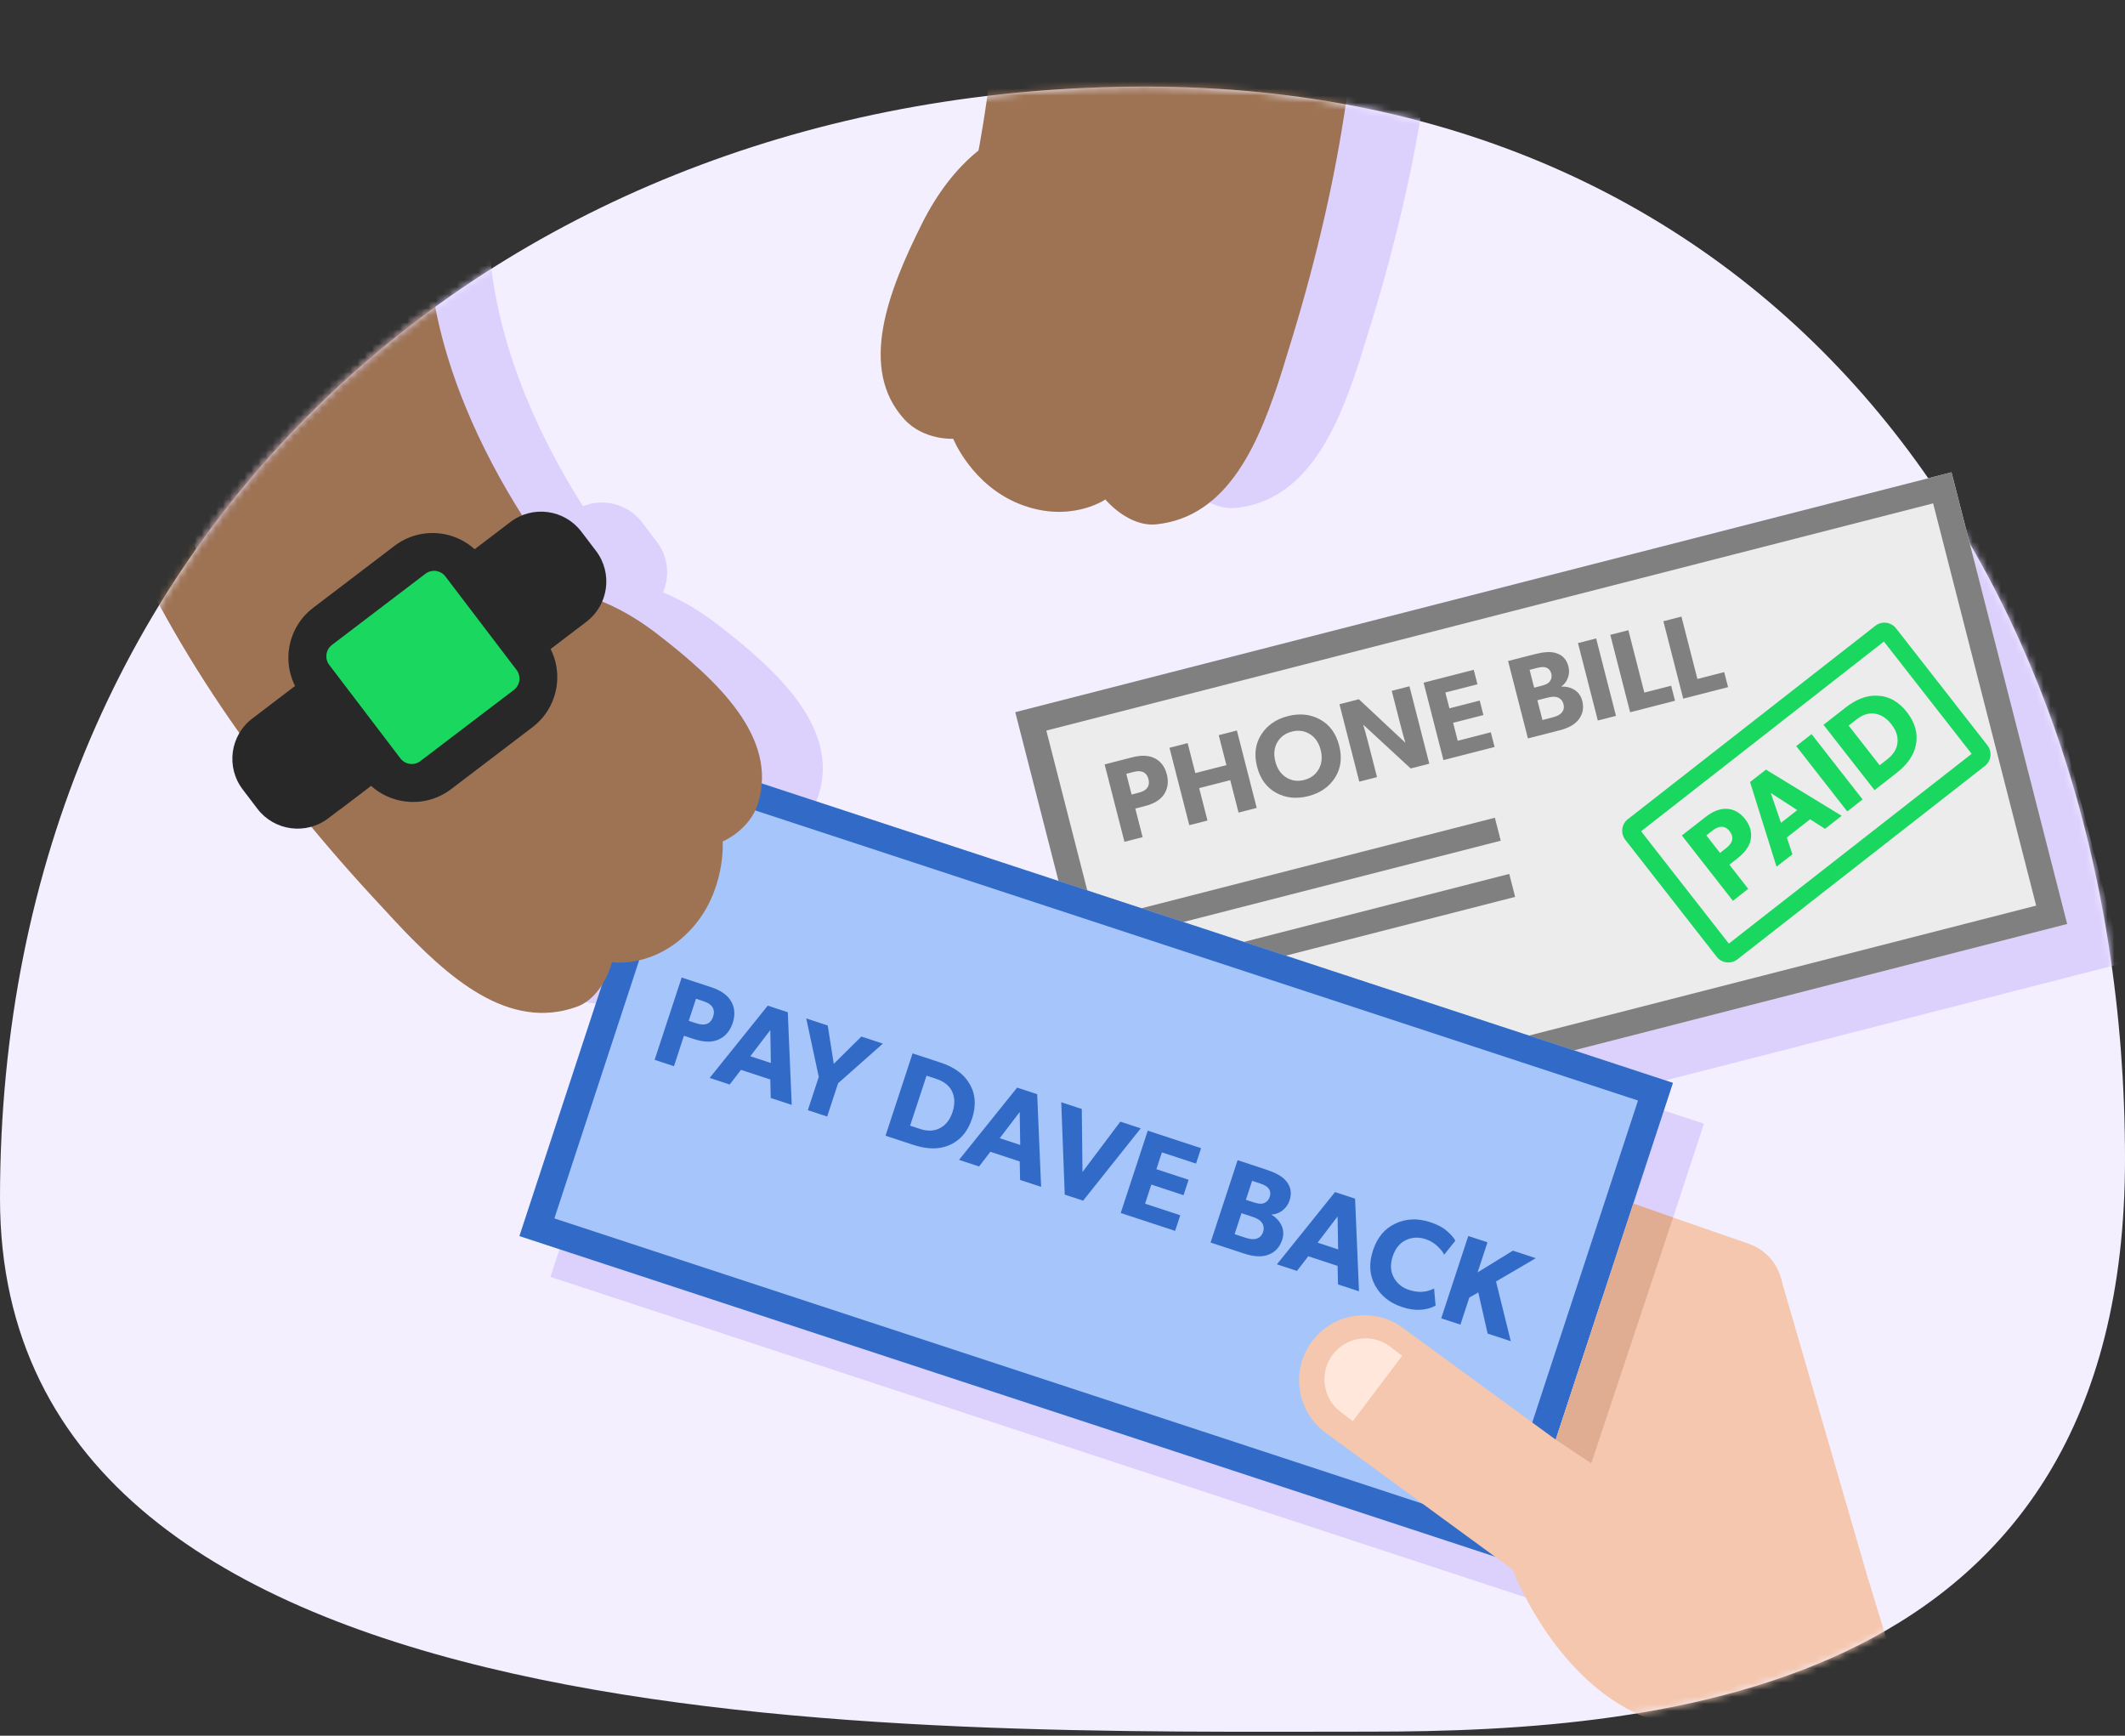 <svg width="300" height="245" viewBox="0 0 300 245" fill="none" xmlns="http://www.w3.org/2000/svg">
<rect x="0" y="0" width="300" height="245" fill="#333333" stroke="none"/>
<path d="M0 169.153C0 73.43 72.778 12.222 161.667 12.222C250.556 12.222 300 81.233 300 163.616C300 238.644 235.625 244.426 193.333 244.426C128.486 244.426 0 247.626 0 169.153Z" fill="#F3EFFE"/>
<mask id="mask0" mask-type="alpha" maskUnits="userSpaceOnUse" x="0" y="12" width="300" height="233">
<path d="M0 169.153C0 73.43 72.778 12.222 161.667 12.222C250.556 12.222 300 81.233 300 163.616C300 238.644 235.625 244.426 193.333 244.426C128.486 244.426 0 247.626 0 169.153Z" fill="#F3EFFE"/>
</mask>
<g mask="url(#mask0)">
<path d="M299.617 135.978L283.285 72.222L151.112 106.08L151.111 106.081L167.444 169.838L299.617 135.978Z" fill="#DCD0FD"/>
</g>
<path fill-rule="evenodd" clip-rule="evenodd" d="M291.839 130.424L159.666 164.283L143.333 100.525L275.506 66.666L291.839 130.424Z" fill="#ECECEC"/>
<path fill-rule="evenodd" clip-rule="evenodd" d="M143.333 100.526L275.507 66.667L291.839 130.423L159.666 164.282L143.333 100.526ZM287.457 127.828L272.911 71.049L147.717 103.121L162.261 159.9L287.457 127.828Z" fill="#808080"/>
<path fill-rule="evenodd" clip-rule="evenodd" d="M161.624 113.782C162.859 113.465 163.739 112.947 164.263 112.228C164.859 111.388 165.014 110.415 164.73 109.307C164.443 108.186 163.841 107.413 162.92 106.986C162.116 106.607 161.095 106.575 159.859 106.892L155.947 107.894L158.746 118.822L161.312 118.164L160.277 114.126L161.624 113.782ZM160.002 108.965C160.541 108.826 160.978 108.821 161.313 108.95C161.726 109.114 162 109.455 162.133 109.972C162.269 110.5 162.194 110.934 161.91 111.278C161.677 111.551 161.291 111.757 160.752 111.894L159.755 112.15L159.005 109.22L160.002 108.965Z" fill="#808080"/>
<path d="M177.419 114.038L174.854 114.695L173.681 110.118L169.295 111.242L170.467 115.819L167.901 116.476L165.103 105.549L167.667 104.891L168.751 109.119L173.138 107.996L172.055 103.768L174.62 103.11L177.419 114.038Z" fill="#808080"/>
<path fill-rule="evenodd" clip-rule="evenodd" d="M184.709 112.373C186.376 111.946 187.629 111.083 188.465 109.782C189.303 108.482 189.501 106.971 189.06 105.251C188.62 103.529 187.718 102.298 186.358 101.555C184.998 100.812 183.484 100.653 181.816 101.081C180.147 101.509 178.895 102.376 178.06 103.681C177.224 104.986 177.027 106.499 177.468 108.221C177.908 109.942 178.808 111.171 180.168 111.908C181.526 112.646 183.04 112.801 184.709 112.373ZM182.376 103.267C183.304 103.029 184.15 103.144 184.911 103.613C185.673 104.081 186.184 104.829 186.446 105.853C186.708 106.876 186.619 107.78 186.179 108.562C185.738 109.345 185.052 109.855 184.124 110.092C183.194 110.331 182.349 110.213 181.586 109.739C180.823 109.264 180.311 108.515 180.049 107.492C179.787 106.467 179.876 105.567 180.318 104.789C180.761 104.013 181.445 103.506 182.376 103.267Z" fill="#808080"/>
<path d="M201.781 107.798L199.152 108.47L192.455 102.288C192.711 103.157 192.938 103.976 193.135 104.747L194.401 109.688L191.899 110.329L189.1 99.402L191.84 98.7L198.41 104.847C198.167 104.031 197.947 103.239 197.75 102.468L196.48 97.511L198.982 96.87L201.781 107.798Z" fill="#808080"/>
<path d="M211 105.435L203.779 107.285L200.979 96.358L208.059 94.544L208.582 96.587L204.052 97.748L204.624 99.98L208.901 98.885L209.423 100.928L205.147 102.023L205.797 104.558L210.469 103.361L211 105.435Z" fill="#808080"/>
<path fill-rule="evenodd" clip-rule="evenodd" d="M220.173 103.086C221.387 102.775 222.26 102.299 222.793 101.655C223.446 100.868 223.641 99.958 223.376 98.923C223.209 98.269 222.863 97.766 222.341 97.417C221.818 97.068 221.186 96.897 220.446 96.907L220.438 96.875C220.844 96.614 221.145 96.221 221.343 95.698C221.541 95.175 221.567 94.627 221.42 94.057C221.153 93.012 220.493 92.367 219.439 92.119C218.77 91.963 217.832 92.041 216.629 92.349L212.907 93.303L215.706 104.229L220.173 103.086ZM218.201 94.207C217.931 94.119 217.532 94.143 217.005 94.279L215.944 94.55L216.588 97.068L217.587 96.812C218.156 96.666 218.537 96.485 218.73 96.266C219.023 95.921 219.114 95.526 219.001 95.082C218.881 94.618 218.615 94.327 218.201 94.207ZM219.891 98.432C219.556 98.305 219.075 98.321 218.453 98.481L217.044 98.842L217.757 101.63L219.167 101.268C219.79 101.109 220.218 100.891 220.452 100.618C220.759 100.28 220.851 99.868 220.726 99.383C220.607 98.919 220.329 98.602 219.891 98.432Z" fill="#808080"/>
<path d="M228.14 101.045L225.574 101.702L222.775 90.775L225.34 90.117L228.14 101.045Z" fill="#808080"/>
<path d="M236.47 98.911L230.135 100.534L227.336 89.607L229.887 88.954L232.142 97.758L235.926 96.788L236.47 98.911Z" fill="#808080"/>
<path d="M243.963 96.991L237.628 98.614L234.829 87.687L237.379 87.034L239.634 95.838L243.419 94.868L243.963 96.991Z" fill="#808080"/>
<path d="M211.871 118.666L161.895 131.468L161.065 128.227L211.04 115.425L211.871 118.666Z" fill="#808080"/>
<path d="M213.903 126.597L163.927 139.4L163.097 136.157L213.072 123.356L213.903 126.597Z" fill="#808080"/>
<path fill-rule="evenodd" clip-rule="evenodd" d="M190.947 140.929L165.959 147.33L165.129 144.089L190.116 137.688L190.947 140.929Z" fill="#808080"/>
<path fill-rule="evenodd" clip-rule="evenodd" d="M264.754 88.33L229.818 115.625C228.912 116.333 228.751 117.641 229.459 118.547L242.357 135.056C243.065 135.962 244.374 136.123 245.28 135.415L280.215 108.12C281.122 107.412 281.282 106.103 280.574 105.197L267.677 88.689C266.969 87.782 265.66 87.622 264.754 88.33ZM244.07 133.189L231.685 117.337L265.964 90.555L278.349 106.407L244.07 133.189Z" fill="#1AD760"/>
<path fill-rule="evenodd" clip-rule="evenodd" d="M260.001 115.153L249.311 108.632L247.065 110.386L250.806 122.337L253.051 120.583L252.255 118.213L255.543 115.644L257.649 116.99L260.001 115.153ZM246.375 115.619C247.106 116.555 247.36 117.541 247.146 118.59C246.95 119.496 246.326 120.35 245.283 121.164L244.147 122.052L246.81 125.46L244.645 127.152L237.439 117.93L240.741 115.35C241.783 114.536 242.763 114.136 243.69 114.166C244.738 114.186 245.634 114.67 246.375 115.619ZM244.182 117.331C243.838 116.89 243.44 116.684 242.979 116.7C242.603 116.714 242.192 116.905 241.738 117.26L240.896 117.918L242.828 120.391L243.67 119.733C244.124 119.378 244.409 119.026 244.514 118.664C244.641 118.221 244.527 117.772 244.182 117.331ZM251.433 116.143L253.732 114.347L249.993 111.93L251.433 116.143ZM262.955 112.845L255.75 103.622L253.584 105.314L260.79 114.536L262.955 112.845ZM269.217 100.527C270.386 102.024 270.81 103.586 270.466 105.212C270.171 106.626 269.277 107.905 267.767 109.085L264.639 111.529L257.434 102.307L260.562 99.863C262.072 98.683 263.54 98.138 264.984 98.195C266.633 98.24 268.037 99.017 269.217 100.527ZM264.518 100.711C265.473 100.804 266.304 101.317 267.025 102.24C267.724 103.135 268.01 104.052 267.859 104.988C267.736 105.795 267.272 106.523 266.457 107.16L265.361 108.017L260.985 102.416L262.081 101.56C262.897 100.923 263.705 100.636 264.518 100.711Z" fill="#1AD760"/>
<mask id="mask1" mask-type="alpha" maskUnits="userSpaceOnUse" x="0" y="12" width="300" height="233">
<path d="M0 169.153C0 73.43 72.778 12.222 161.667 12.222C250.556 12.222 300 81.233 300 163.616C300 238.644 235.625 244.426 193.333 244.426C128.486 244.426 0 247.626 0 169.153Z" fill="#F3EFFE"/>
</mask>
<g mask="url(#mask1)">
<path d="M42.376 102.185C28.66 82.808 21.062 64.752 17.474 48.093L69.175 36.101C70.464 50.183 76.915 62.971 82.294 71.449C85.206 70.271 88.658 71.127 90.653 73.747L92.725 76.468C94.343 78.593 94.586 81.335 93.6 83.625C96.127 84.658 98.736 86.161 101.407 88.224C109.912 94.794 118.391 102.762 115.631 112.01C114.473 115.891 110.61 117.484 110.61 117.484C110.61 117.484 111.088 124.483 106.186 129.828C101.001 135.483 94.981 134.529 94.981 134.529C94.981 134.529 93.771 139.48 89.984 140.83C80.4 144.248 71.875 136.819 64.325 128.667C64.247 128.582 64.169 128.498 64.093 128.414C59.922 124.018 56.069 119.684 52.532 115.412C49.795 116.18 46.744 115.261 44.918 112.861L42.847 110.139C41.036 107.76 40.947 104.61 42.376 102.185Z" fill="#DCD0FD"/>
<path d="M240.552 158.614V158.613L99.986 112.429L77.709 180.235L100.073 187.583L218.274 226.419L238.673 164.333L240.552 158.614Z" fill="#DCD0FD"/>
<path fill-rule="evenodd" clip-rule="evenodd" d="M180.784 195.097C179.853 194.754 178.98 194.21 178.228 193.467C175.417 190.685 175.396 186.149 178.176 183.339L189.426 171.976C190.327 171.065 191.455 170.414 192.694 170.087L212.442 164.892C213.819 164.53 215.272 164.587 216.614 165.054L246.881 175.563C246.924 175.578 246.968 175.595 247.013 175.611C250.664 176.957 252.579 180.985 251.296 184.679C249.997 188.415 245.917 190.393 242.181 189.096L213.976 179.3L198.23 183.443L188.357 193.415C186.318 195.475 183.337 196.038 180.784 195.097Z" fill="#F4C7AE"/>
<path d="M213.9 220.657L73.334 174.473L95.612 106.667L236.178 152.851L213.9 220.657Z" fill="#A6C5FA"/>
<path fill-rule="evenodd" clip-rule="evenodd" d="M95.612 106.667L236.178 152.851L213.9 220.656L73.335 174.472L95.612 106.667ZM211.409 215.727L231.248 155.342L98.103 111.596L78.263 171.981L211.409 215.727Z" fill="#326AC8"/>
<path fill-rule="evenodd" clip-rule="evenodd" d="M97.991 146.672C99.304 147.103 100.41 147.144 101.31 146.791C102.343 146.372 103.054 145.573 103.441 144.395C103.832 143.203 103.732 142.144 103.142 141.217C102.626 140.401 101.711 139.777 100.397 139.345L96.237 137.978L92.418 149.599L95.147 150.496L96.558 146.201L97.991 146.672ZM99.318 141.323C99.891 141.51 100.294 141.762 100.527 142.074C100.808 142.466 100.859 142.937 100.678 143.487C100.495 144.049 100.172 144.402 99.713 144.551C99.341 144.665 98.868 144.627 98.294 144.438L97.233 144.091L98.257 140.974L99.318 141.323Z" fill="#326AC8"/>
<path fill-rule="evenodd" clip-rule="evenodd" d="M108.808 154.984L111.773 155.958L111.217 142.882L108.388 141.952L100.186 152.152L103.015 153.082L104.609 151.01L108.752 152.373L108.808 154.984ZM108.751 145.392L108.826 150.045L105.929 149.092L108.751 145.392Z" fill="#326AC8"/>
<path d="M124.637 147.31L118.32 152.903L116.777 157.603L114.048 156.706L115.591 152.007L113.825 143.757L116.856 144.753L117.709 150.165L121.605 146.313L124.637 147.31Z" fill="#326AC8"/>
<path fill-rule="evenodd" clip-rule="evenodd" d="M128.956 161.604C130.855 162.229 132.499 162.258 133.891 161.695C135.5 161.042 136.614 159.772 137.233 157.886C137.856 155.987 137.711 154.311 136.796 152.853C136.013 151.562 134.672 150.607 132.775 149.983L128.833 148.689L125.016 160.309L128.956 161.604ZM132.186 152.289C133.208 152.625 133.926 153.166 134.34 153.912C134.807 154.8 134.85 155.822 134.47 156.978C134.098 158.111 133.464 158.886 132.569 159.301C131.801 159.672 130.901 159.685 129.866 159.346L128.486 158.893L130.805 151.836L132.186 152.289Z" fill="#326AC8"/>
<path fill-rule="evenodd" clip-rule="evenodd" d="M144.017 166.552L146.981 167.526L146.426 154.449L143.596 153.519L135.393 163.719L138.223 164.649L139.817 162.578L143.96 163.94L144.017 166.552ZM143.958 156.96L144.034 161.612L141.137 160.66L143.958 156.96Z" fill="#326AC8"/>
<path d="M161.042 159.27L152.912 169.475L150.317 168.622L149.824 155.585L152.721 156.537L152.822 165.432L158.162 158.324L161.042 159.27Z" fill="#326AC8"/>
<path d="M165.899 173.742L158.218 171.218L162.037 159.597L169.565 162.07L168.852 164.243L164.035 162.66L163.254 165.035L167.802 166.529L167.088 168.702L162.541 167.207L161.655 169.903L166.624 171.536L165.899 173.742Z" fill="#326AC8"/>
<path fill-rule="evenodd" clip-rule="evenodd" d="M175.653 176.947C176.944 177.371 178.021 177.446 178.884 177.169C179.94 176.832 180.648 176.112 181.011 175.012C181.24 174.316 181.216 173.656 180.944 173.03C180.67 172.406 180.192 171.881 179.509 171.459L179.52 171.425C180.044 171.423 180.548 171.24 181.035 170.877C181.521 170.514 181.864 170.03 182.063 169.424C182.428 168.311 182.201 167.337 181.382 166.495C180.861 165.962 179.961 165.486 178.68 165.065L174.723 163.765L170.903 175.387L175.653 176.947ZM179.034 167.682C178.837 167.443 178.459 167.232 177.898 167.048L176.769 166.676L175.889 169.355L176.951 169.703C177.557 169.902 178.011 169.959 178.313 169.872C178.784 169.729 179.097 169.42 179.251 168.948C179.414 168.454 179.341 168.032 179.034 167.682ZM178.112 172.53C177.879 172.217 177.431 171.952 176.77 171.735L175.27 171.241L174.296 174.206L175.795 174.698C176.457 174.916 176.975 174.968 177.348 174.853C177.827 174.725 178.15 174.402 178.319 173.885C178.482 173.391 178.413 172.939 178.112 172.53Z" fill="#326AC8"/>
<path fill-rule="evenodd" clip-rule="evenodd" d="M188.893 181.297L191.859 182.271L191.304 169.194L188.473 168.264L180.271 178.465L183.101 179.393L184.695 177.323L188.838 178.684L188.893 181.297ZM188.836 171.704L188.912 176.357L186.015 175.405L188.836 171.704Z" fill="#326AC8"/>
<path d="M202.672 184.294C201.303 185.013 199.732 185.082 197.959 184.499C196.207 183.924 194.93 182.904 194.13 181.441C193.328 179.977 193.23 178.329 193.831 176.5C194.433 174.669 195.492 173.403 197.01 172.701C198.528 172.001 200.158 171.935 201.898 172.508C202.931 172.846 203.738 173.276 204.32 173.799C204.902 174.318 205.282 174.764 205.459 175.132L203.875 177.112C203.78 176.833 203.488 176.45 203 175.967C202.514 175.484 201.937 175.132 201.275 174.914C200.265 174.582 199.325 174.629 198.458 175.053C197.59 175.477 196.975 176.246 196.609 177.357C196.249 178.457 196.297 179.437 196.754 180.297C197.212 181.157 197.935 181.749 198.923 182.074C200.215 182.498 201.394 182.43 202.459 181.873L202.672 184.294Z" fill="#326AC8"/>
<path d="M213.286 189.311L210.018 188.237L208.699 182.43L207.434 183.152L206.178 186.976L203.466 186.085L207.285 174.464L209.997 175.355L208.602 179.599L213.585 176.534L216.818 177.596L211.204 180.883L213.286 189.311Z" fill="#326AC8"/>
<path fill-rule="evenodd" clip-rule="evenodd" d="M224.038 228.113C222.732 227.868 221.461 227.334 220.316 226.498L187.168 202.262C183.069 199.265 182.173 193.511 185.172 189.41C188.171 185.308 193.923 184.417 198.024 187.413L231.173 211.65C235.273 214.647 236.167 220.402 233.17 224.503C231.007 227.459 227.412 228.748 224.038 228.113Z" fill="#F4C7AE"/>
<path fill-rule="evenodd" clip-rule="evenodd" d="M188.145 191.209C186.221 193.761 186.729 197.389 189.281 199.314L190.991 200.601L197.958 191.359L196.249 190.072C193.696 188.149 190.068 188.658 188.145 191.209Z" fill="#FFE7DC"/>
<path fill-rule="evenodd" clip-rule="evenodd" d="M213.585 221.617C213.585 221.617 220.697 240.672 236.568 243.661C236.568 243.661 268.426 242.35 266.945 233.958L251.426 180.453L226.086 183.567L219.62 203.246L213.585 221.617Z" fill="#F4C7AE"/>
<mask id="mask2" mask-type="alpha" maskUnits="userSpaceOnUse" x="236" y="222" width="40" height="41">
<path fill-rule="evenodd" clip-rule="evenodd" d="M236.567 222.769H275.859V262.421H236.567V222.769Z" fill="white"/>
</mask>
<g mask="url(#mask2)">
<path fill-rule="evenodd" clip-rule="evenodd" d="M263.7 222.769L275.859 262.421L237.768 256.962L236.567 243.661" fill="#F4C7AE"/>
</g>
<path fill-rule="evenodd" clip-rule="evenodd" d="M236.201 171.855L224.649 206.556L219.632 203.212L230.585 169.876L236.201 171.855Z" fill="#E0AC92"/>
</g>
<mask id="mask3" mask-type="alpha" maskUnits="userSpaceOnUse" x="0" y="12" width="300" height="233">
<path d="M0 169.153C0 73.43 72.778 12.222 161.667 12.222C250.556 12.222 300 81.233 300 163.616C300 238.644 235.625 244.426 193.333 244.426C128.486 244.426 0 247.626 0 169.153Z" fill="#F3EFFE"/>
</mask>
<g mask="url(#mask3)">
<path d="M192.445 49.262C194.294 43.489 195.884 37.908 197.214 32.522C198.612 26.892 199.746 21.457 200.615 16.22C204.559 -7.197 203.563 -26.766 199.561 -43.334L147.781 -31.685C152.735 -18.44 152.476 -4.118 151.313 5.854C150.463 13.143 149.478 18.377 149.374 18.921C146.409 21.31 143.678 24.671 141.38 29.263C136.571 38.876 132.394 49.735 138.896 56.867C141.624 59.86 145.796 59.618 145.796 59.618C145.796 59.618 148.404 66.129 155.141 68.816C162.268 71.659 167.276 68.185 167.276 68.185C167.276 68.185 170.516 72.119 174.514 71.691C184.631 70.608 189.084 60.214 192.345 49.592C192.379 49.482 192.412 49.372 192.445 49.262Z" fill="#DCD0FD"/>
<path fill-rule="evenodd" clip-rule="evenodd" d="M81.381 83.268L81.19 83.684L77.594 91.362L77.348 91.909L70.747 106.024L60.229 128.541L58.319 132.629C57.442 131.738 56.587 130.841 55.742 129.954C55.7 129.91 55.671 129.874 55.629 129.831C51.41 125.389 47.514 121.009 43.941 116.694C40.238 112.229 36.856 107.826 33.799 103.486C20.078 84.104 12.477 66.044 8.889 49.382L60.59 37.39C61.879 51.472 68.331 64.261 73.71 72.739C77.865 79.29 81.381 83.268 81.381 83.268Z" fill="#9D7354"/>
<path fill-rule="evenodd" clip-rule="evenodd" d="M55.74 129.956C41.534 114.617 48.602 100.879 55.919 92.899C63.45 84.686 77.042 77.328 92.822 89.513C101.328 96.084 109.807 104.052 107.046 113.3C105.889 117.18 102.026 118.774 102.026 118.774C102.026 118.774 102.503 125.772 97.602 131.118C92.416 136.773 86.397 135.818 86.397 135.818C86.397 135.818 85.186 140.769 81.399 142.12C71.816 145.537 63.29 138.109 55.74 129.956Z" fill="#9D7354"/>
<path fill-rule="evenodd" clip-rule="evenodd" d="M138.138 21.284L144.674 26.633L145.133 27.018L157.208 36.867L176.46 52.582L179.957 55.436C180.36 54.252 180.741 53.073 181.116 51.907C181.135 51.85 181.145 51.804 181.164 51.747C183.036 45.914 184.644 40.277 185.988 34.838C187.385 29.208 188.519 23.773 189.389 18.536C193.333 -4.881 192.337 -24.45 188.334 -41.018L136.554 -29.369C141.508 -16.124 141.25 -1.802 140.086 8.17C139.188 15.875 138.138 21.284 138.138 21.284Z" fill="#9D7354"/>
<path fill-rule="evenodd" clip-rule="evenodd" d="M181.119 51.908C187.255 31.921 174.923 22.616 164.866 18.604C154.517 14.476 139.077 13.75 130.154 31.579C125.345 41.191 121.167 52.051 127.67 59.183C130.398 62.176 134.569 61.934 134.569 61.934C134.569 61.934 137.178 68.445 143.915 71.132C151.041 73.975 156.049 70.501 156.049 70.501C156.049 70.501 159.289 74.435 163.287 74.007C173.404 72.924 177.858 62.53 181.119 51.908Z" fill="#9D7354"/>
</g>
<path d="M42.526 98.216L51.269 109.702C54.235 113.597 59.797 114.351 63.692 111.386L75.178 102.642C79.074 99.677 79.828 94.115 76.862 90.218L68.12 78.734C65.153 74.838 59.591 74.084 55.695 77.05L44.211 85.793C40.314 88.758 39.561 94.32 42.526 98.216Z" fill="#282828"/>
<path d="M82.068 75.036L84.14 77.757C86.529 80.896 85.922 85.377 82.783 87.766L47.972 114.266L57.331 84.892L72.059 73.679C75.197 71.29 79.679 71.898 82.068 75.036Z" fill="#282828"/>
<path d="M42.665 96.055L53.389 110.142L46.342 115.506C43.204 117.896 38.721 117.289 36.333 114.151L34.262 111.429C31.872 108.289 32.48 103.809 35.618 101.421L42.665 96.055Z" fill="#282828"/>
<path d="M46.483 93.852L56.528 107.048C57.203 107.933 58.465 108.104 59.349 107.43L72.545 97.385C73.429 96.713 73.6 95.45 72.927 94.565L62.882 81.369C62.209 80.486 60.946 80.315 60.061 80.987L46.865 91.032C45.982 91.706 45.81 92.968 46.483 93.852Z" fill="#1AD760"/>
</svg>
